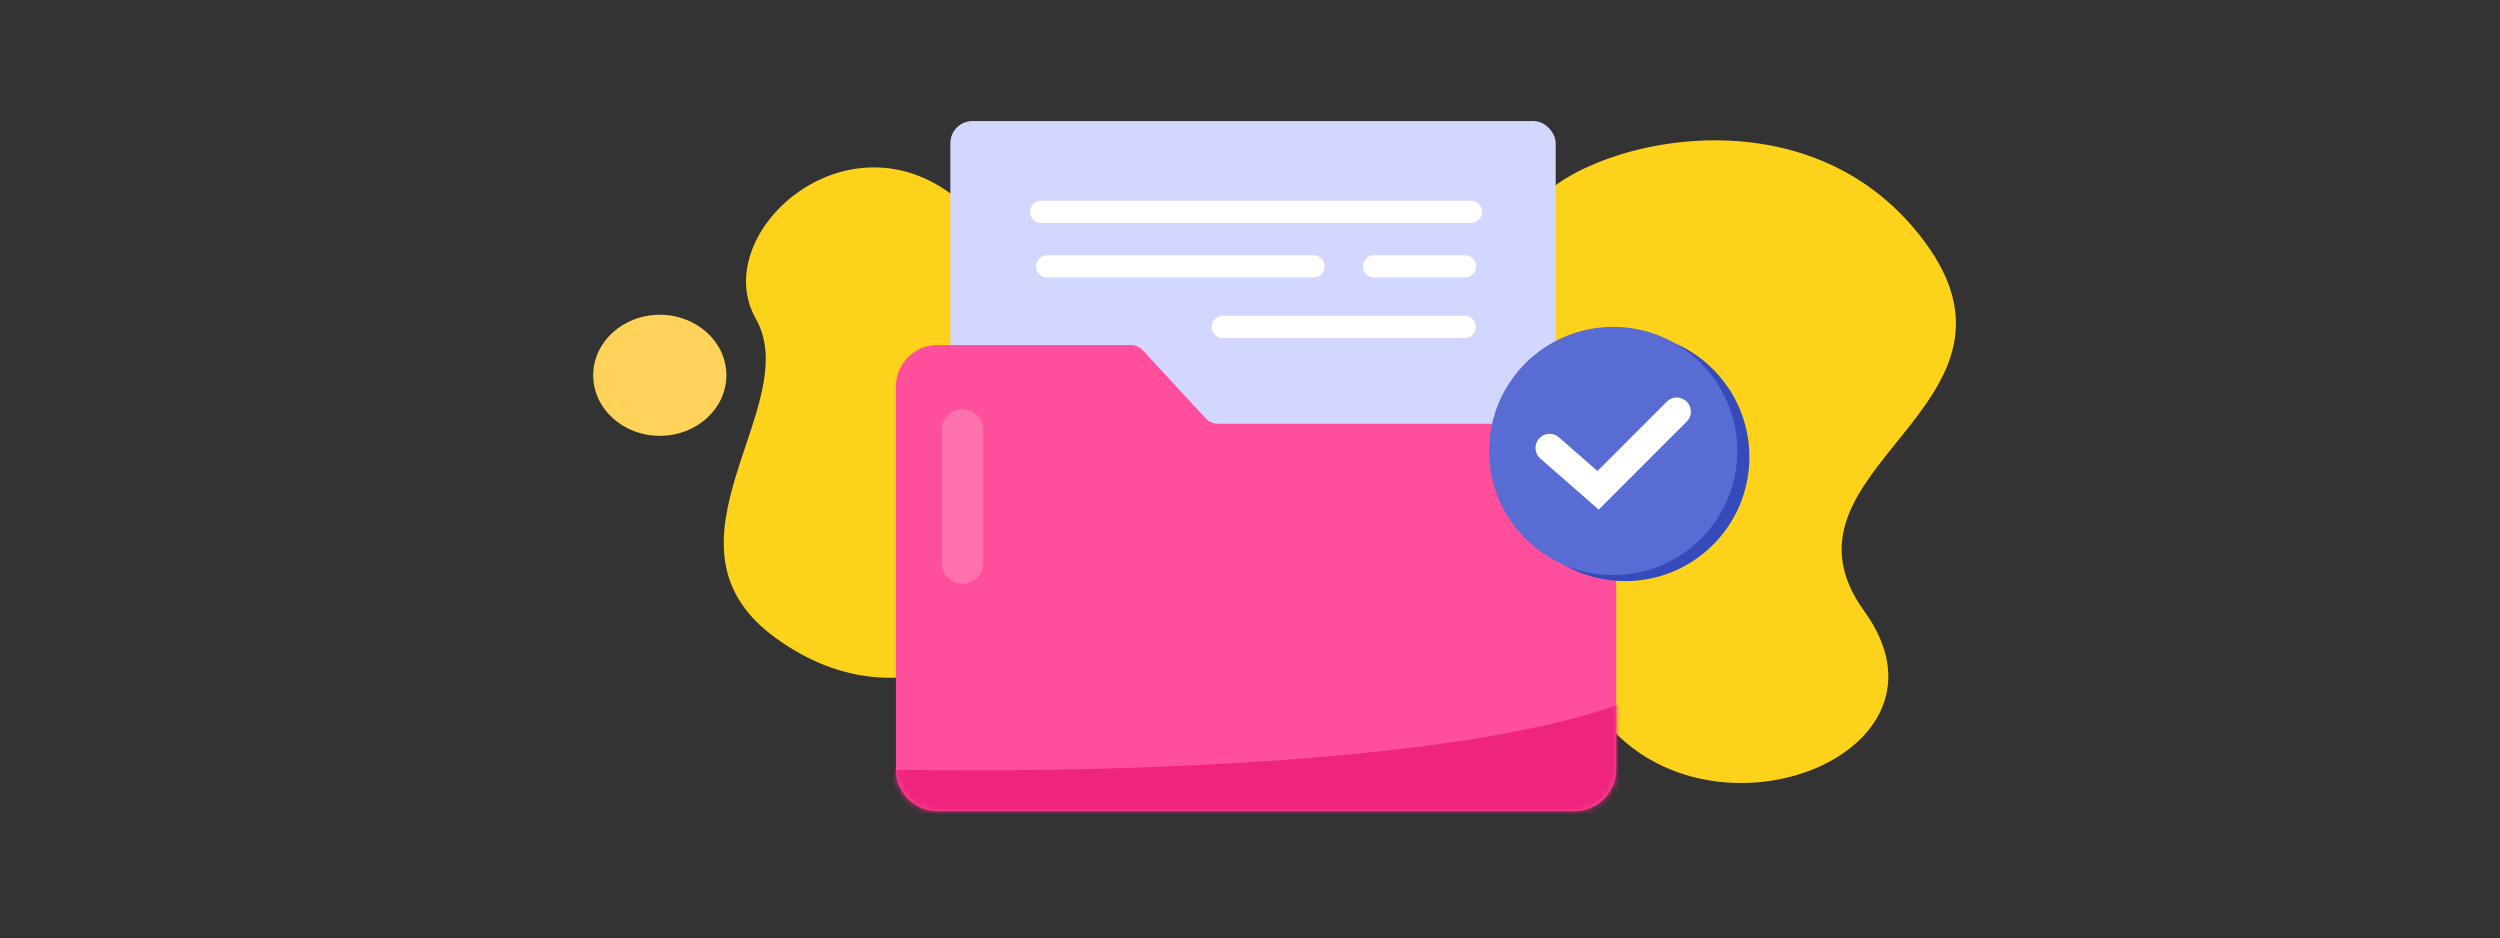 <svg width="413" height="155" viewBox="0 0 413 155" fill="none" xmlns="http://www.w3.org/2000/svg">
<rect x="0" y="0" width="413" height="155" fill="#333333" stroke="none"/>
<path d="M128.226 105.457C150.362 121.371 170.195 104.11 179.987 96.066C173.731 77.884 170.381 44.34 159.783 34.277C141.192 16.622 116.681 38.262 124.867 52.667C133.054 67.073 106.73 90.003 128.226 105.457Z" fill="#FDD21B"/>
<path d="M318 40C297.521 12.252 257.387 24.949 253 35C250.095 58.601 250.69 101.346 265 119C282.887 141.068 324.97 124.447 308 101C291.029 77.553 338.184 67.35 318 40Z" fill="#FDD21B"/>
<rect x="157" y="20" width="100" height="86" rx="3.649" fill="#D3D7FF"/>
<path d="M148 63.866V127.134C148 130.926 151.074 134 154.866 134H260.134C263.926 134 267 130.926 267 127.134V72.737C267 71.225 265.775 70 264.263 70H201.198C200.434 70 199.705 69.681 199.187 69.12L188.813 57.88C188.295 57.319 187.566 57 186.802 57H154.866C151.074 57 148 60.074 148 63.866Z" fill="#FF4F9C"/>
<circle cx="268.5" cy="75.5" r="20.5" fill="#354BBC"/>
<circle cx="266.5" cy="74.5" r="20.5" fill="#586CD4"/>
<path d="M277 68L264 81L256 74" stroke="white" stroke-width="4.663" stroke-linecap="round"/>
<path d="M242 54H202" stroke="white" stroke-width="3.662" stroke-linecap="round"/>
<path d="M173 44H217M242 44H227" stroke="white" stroke-width="3.662" stroke-linecap="round"/>
<ellipse cx="109" cy="62" rx="11" ry="10" fill="#FFD35A"/>
<mask id="mask0_202_125" style="mask-type:alpha" maskUnits="userSpaceOnUse" x="148" y="57" width="119" height="77">
<path d="M148 63.866V127.134C148 130.926 151.074 134 154.866 134H260.134C263.926 134 267 130.926 267 127.134V72.737C267 71.225 265.775 70 264.263 70H201.198C200.434 70 199.705 69.681 199.187 69.12L188.813 57.88C188.295 57.319 187.566 57 186.802 57H154.866C151.074 57 148 60.074 148 63.866Z" fill="#FF4F9C"/>
</mask>
<g mask="url(#mask0_202_125)">
<path d="M275 113C250.5 126.95 174.644 127.969 140 127V141C140 143.906 271.416 145 275 145C278.584 145 305.625 95.562 275 113Z" fill="#EF247D"/>
</g>
<path d="M159 71V93" stroke="white" stroke-opacity="0.19" stroke-width="6.866" stroke-linecap="round"/>
<path d="M172 35H243" stroke="white" stroke-width="3.662" stroke-linecap="round"/>
</svg>
